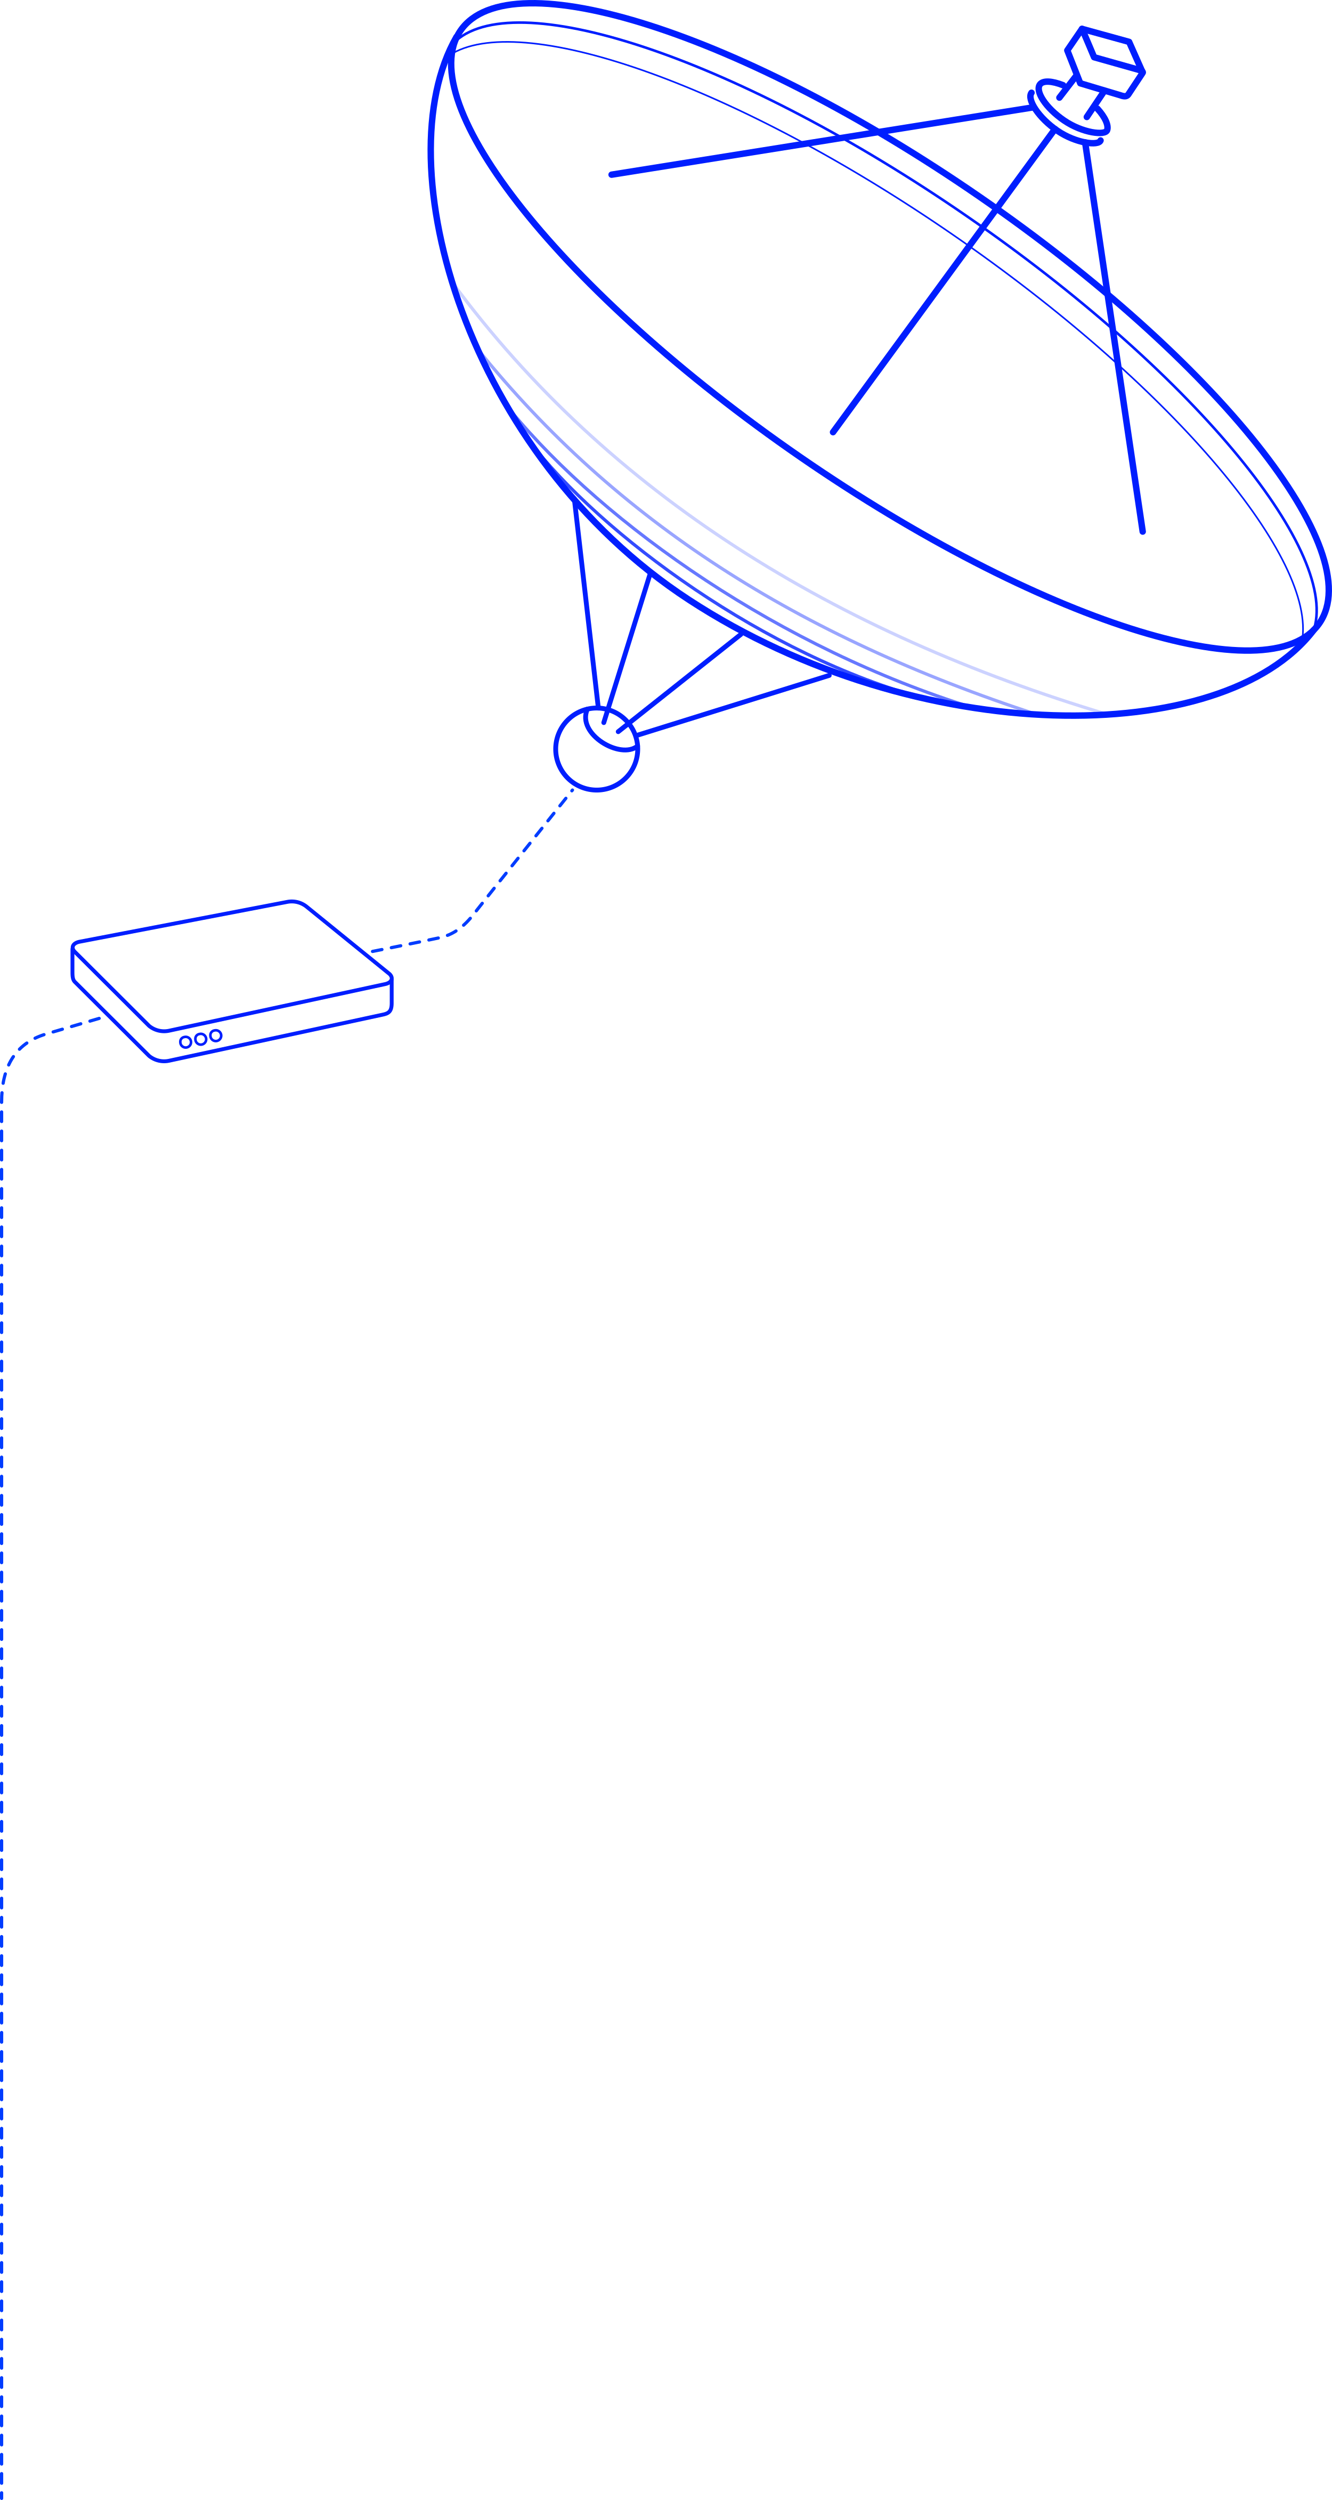 <svg xmlns="http://www.w3.org/2000/svg" viewBox="0 0 414.173 777.152"><title>iptv-new</title><path d="M143.192 9.514c15.4-22.336 87.682.793 161.432 51.662s121.046 110.213 105.64 132.55-87.683-.794-161.432-51.663S127.785 31.85 143.192 9.513z" fill="none" stroke="#001eff" stroke-linecap="round" stroke-linejoin="round" stroke-width="2"/><path class="dashed-line" d="M30.83 316.582c-1.85.52-7.768 2.3-16.42 4.827C4.273 324.365.5 332.284.5 342.636v434.015M115.833 295.762s13.93-2.76 20.594-4.2c6-1.167 9.394-5.374 12.026-8.866C152.765 277.176 178 245.6 178 245.6" fill="none" stroke="#003cff" stroke-linecap="round" stroke-linejoin="round" stroke-dasharray="2.981 2.981"/><path d="M192.234 227.447l38.142-30.25m-28.2-18.876l-14.433 46.306M198.376 228.494l59.47-18.54M178.58 155.01l7.47 65.1" fill="none" stroke="#001eff" stroke-linecap="round" stroke-linejoin="round" stroke-width="1.5"/><path d="M408.484 195.876c-28.16 36.868-123.334 36.88-194.2-9.382-69.108-45.113-95.007-135.545-72.354-175.01" fill="none" stroke="#001eff" stroke-linecap="round" stroke-linejoin="round" stroke-width="2"/><path d="M194.456 223.738a12.75 12.75 0 1 0 .2 18.03 12.743 12.743 0 0 0-.2-18.03z" fill="none" stroke="#001eff" stroke-linecap="round" stroke-linejoin="round" stroke-width="1.5"/><g fill="none" stroke="#001eff" stroke-linecap="round" stroke-linejoin="round"><path d="M61.99 321.442a1.677 1.677 0 1 1-1.23 1.614 1.47 1.47 0 0 1 1.23-1.614zM57.32 322.37a1.662 1.662 0 1 1-1.242 1.613 1.47 1.47 0 0 1 1.242-1.614zM66.658 320.332a1.678 1.678 0 1 1-1.23 1.618 1.473 1.473 0 0 1 1.23-1.618z" stroke-width=".8"/><path d="M24.688 292.757l64.605-12.388a7.364 7.364 0 0 1 6.092 1.524l25.748 20.888c1.3 1.285.675 2.693-1.4 3.142L52.46 320.437a7.375 7.375 0 0 1-6.094-1.524L23.28 295.9c-1.3-1.284-.673-2.7 1.408-3.143z" stroke-width="1.2"/><path d="M121.793 304.594v7.21c0 2.552-.887 3.177-2.57 3.566l-66.764 14.4a7.383 7.383 0 0 1-6.094-1.526l-23.086-23.01c-.677-.69-.748-1.732-.748-3.176v-7.06" stroke-width="1.2"/></g><g fill="none" stroke="#001eff" stroke-linecap="round" stroke-linejoin="round" stroke-width="2"><path d="M259.024 134.346l69.02-94.246M190.167 54.3L321.3 33.367m16.115 10.907l17.9 120.977M341.24 33.795c2.438 2.672 3.523 5.207 3.014 6.67-.588 1.725-7.6.936-13.375-3.006-5.762-3.93-9.086-9.128-7.513-11.227.952-1.258 3.74-1.108 7.2.26"/><path d="M342.206 43.668c-.588 1.724-7.6.92-13.374-3s-9.648-9.74-8.092-11.837M329.41 30.35l5.25-6.81m8.623 4.876l-5.346 7.95M331.867 15.658l4.57-6.685c.71 1.514 3.765 8.818 3.765 8.818l13.728 3.87c1.056.336 1.73.52 1.2 1.232l-4.312 6.5c-.52.715-1.363.614-2.375.245l-12.543-3.75z"/></g><path d="M336.438 8.973l14.646 4.044 4.22 9.512" fill="none" stroke="#001eff" stroke-linecap="round" stroke-linejoin="round" stroke-width="2"/><path d="M164.188 136.683c22.854 29.8 74.18 67.306 123.54 80.524" fill="none" stroke="#001eff" stroke-linecap="round" stroke-linejoin="round" opacity=".8" style="isolation:isolate"/><path d="M158.678 127.565c29.78 35.98 84.2 73.975 143.82 92.442" fill="none" stroke="#001eff" stroke-linecap="round" stroke-linejoin="round" opacity=".6" style="isolation:isolate"/><path d="M148.4 108.365c43.346 53.8 99.72 89.483 174.053 113.77" fill="none" stroke="#001eff" stroke-linecap="round" stroke-linejoin="round" opacity=".4" style="isolation:isolate"/><path d="M140.6 87.75c48.738 66.07 119.3 109.08 203.85 134.366" fill="none" stroke="#001eff" stroke-linecap="round" stroke-linejoin="round" opacity=".2" style="isolation:isolate"/><path d="M182.64 220.44c-3.5 7.765 10.376 15.854 15.612 11.462" fill="none" stroke="#001eff" stroke-linecap="round" stroke-linejoin="round" stroke-width="1.5"/><path d="M141.837 12.592c19.792-17.084 88.62 6.208 158.78 54.6 69.136 47.69 115.28 103.04 108.05 128.15" fill="none" stroke="#001eff" stroke-linecap="round" stroke-linejoin="round" stroke-width=".8"/><path d="M140.8 16.533c23.02-12.882 88.812 10.44 155.82 56.662 66.473 45.854 111.454 98.592 108.4 124.906" fill="none" stroke="#001eff" stroke-linecap="round" stroke-linejoin="round" stroke-width=".5"/></svg>